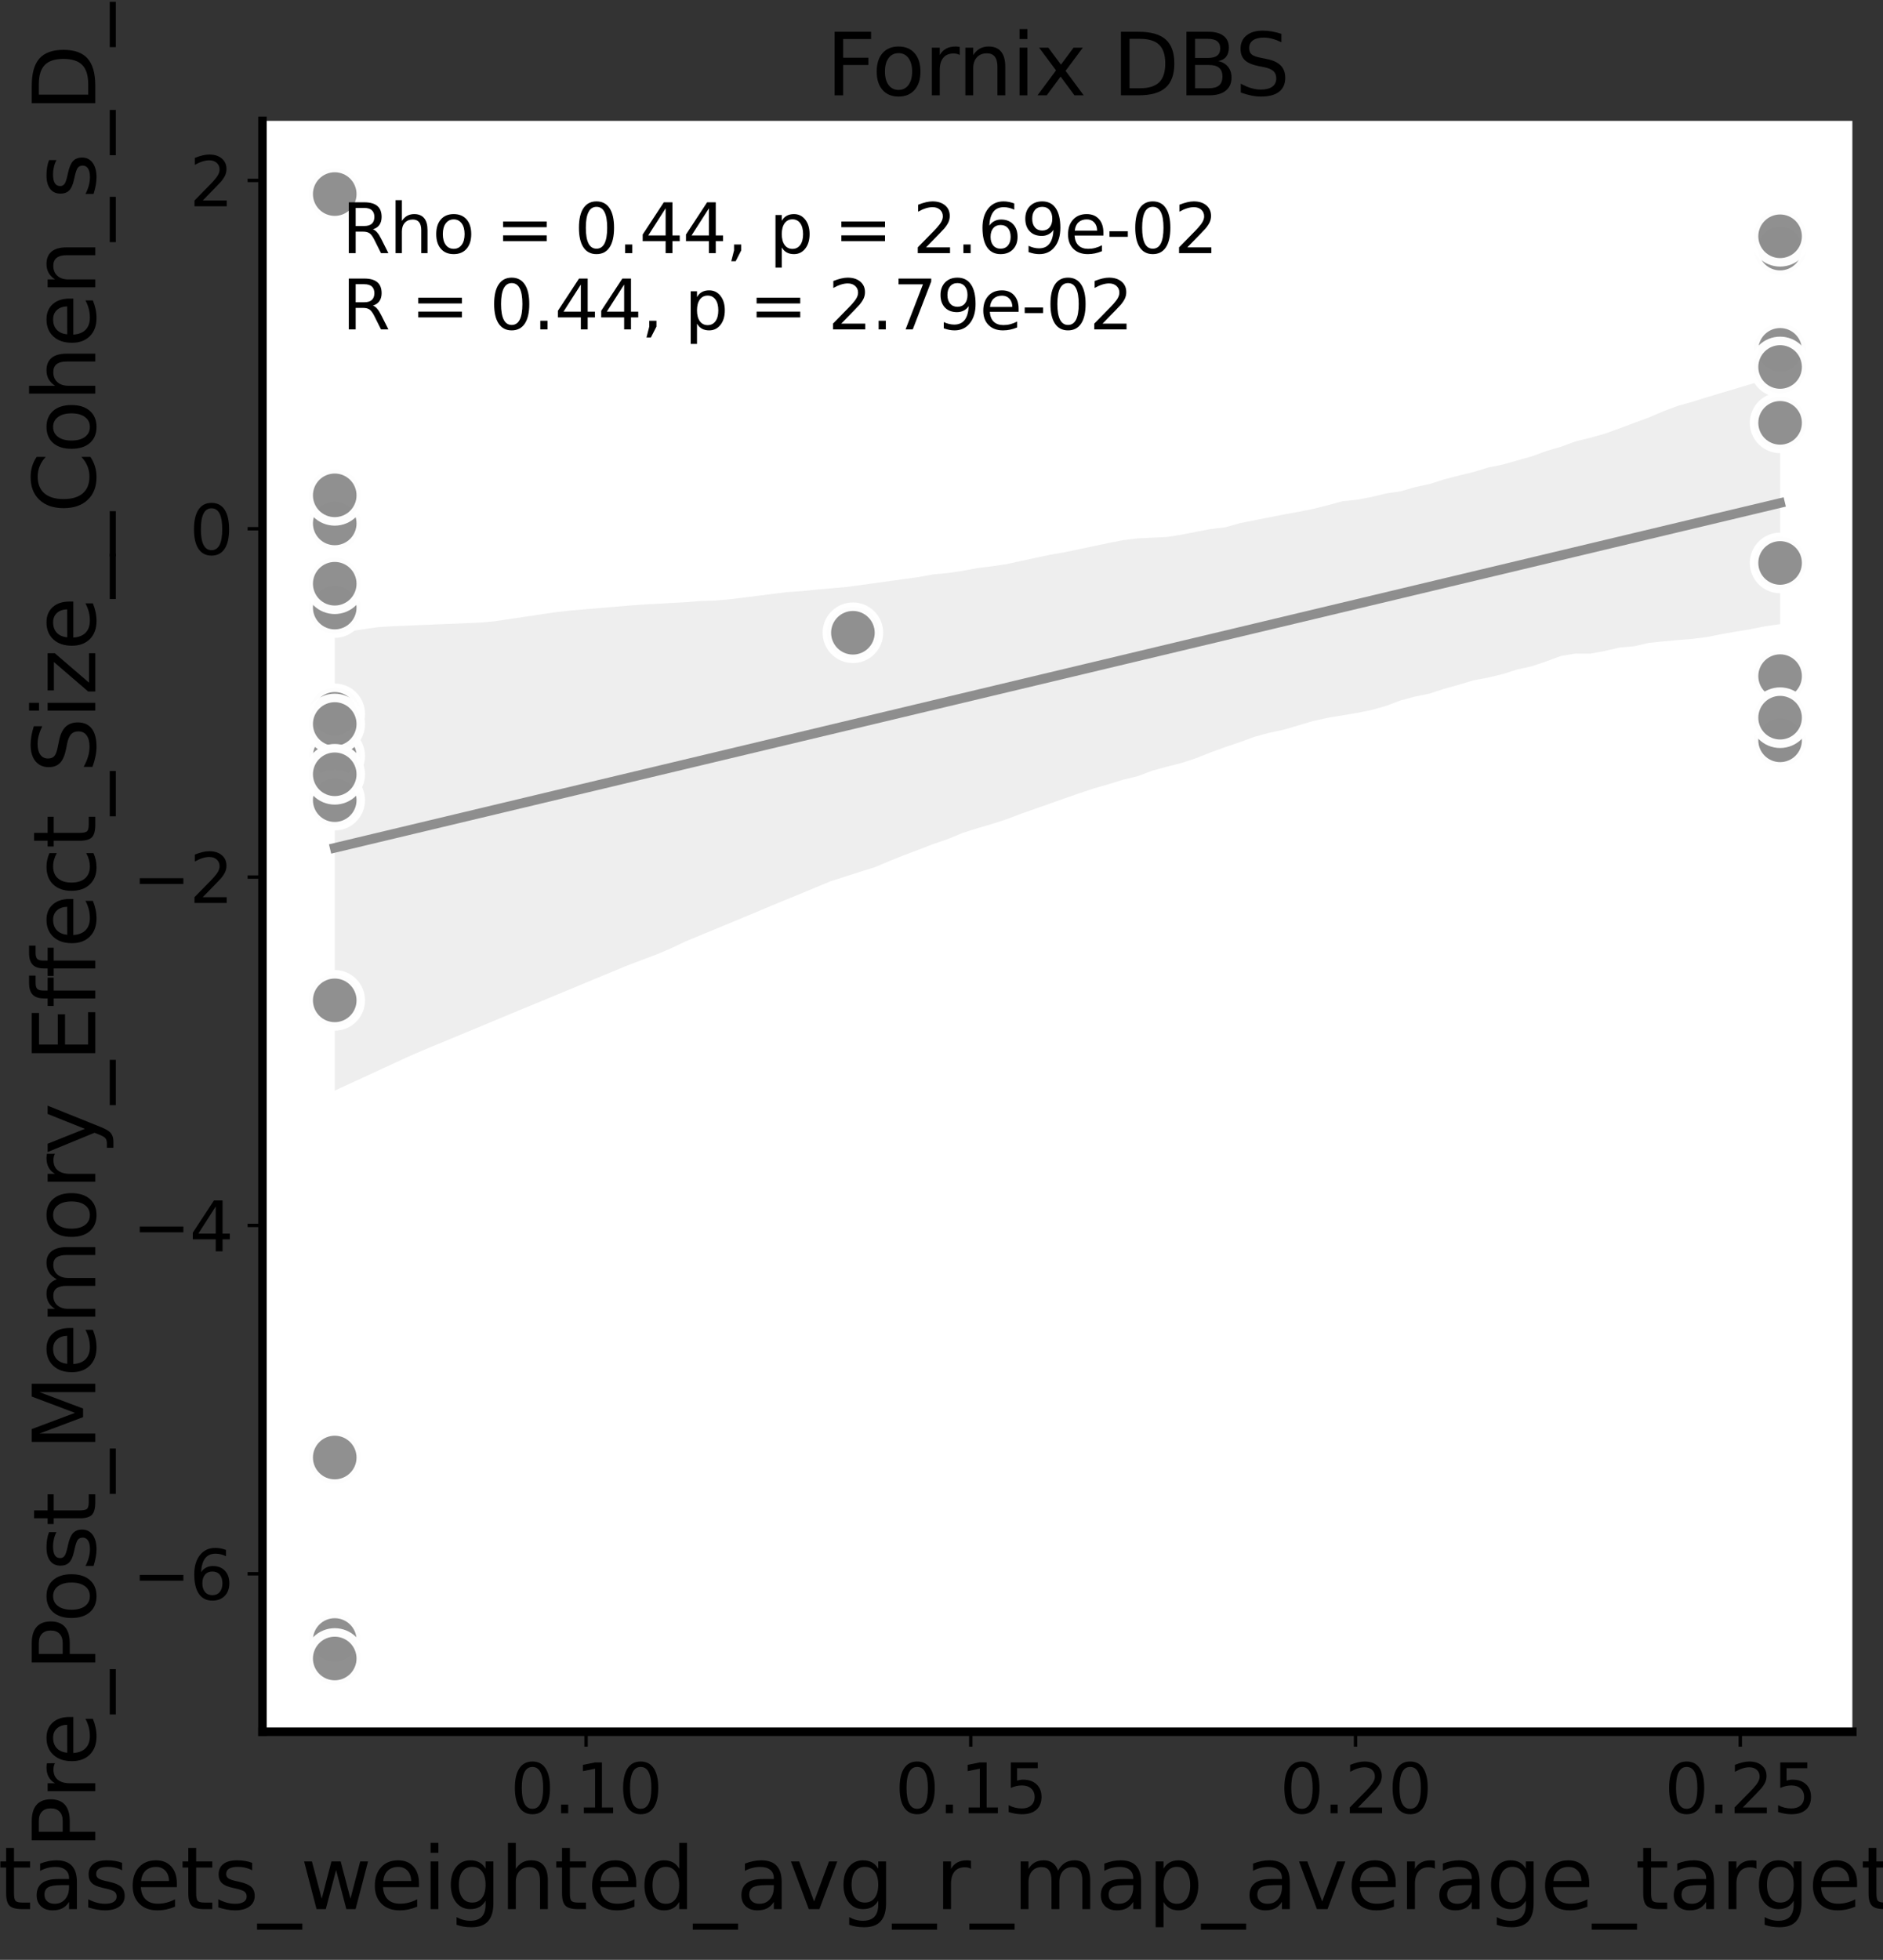 <?xml version="1.0" encoding="utf-8" standalone="no"?>
<!DOCTYPE svg PUBLIC "-//W3C//DTD SVG 1.1//EN"
  "http://www.w3.org/Graphics/SVG/1.1/DTD/svg11.dtd">
<svg xmlns:xlink="http://www.w3.org/1999/xlink" width="442.644pt" height="460.488pt" viewBox="0 0 442.644 460.488" xmlns="http://www.w3.org/2000/svg" version="1.1">
 <rect x="0" y="0" width="442.644" height="460.488" fill="#333333" stroke="none"/>
 <defs>
  <style type="text/css">*{stroke-linejoin: round; stroke-linecap: butt}</style>
 </defs>
 <g id="figure_1">
  <g id="patch_1">
   <path d="M 0 460.488 
L 442.644 460.488 
L 442.644 0 
L 0 0 
L 0 460.488 
z
" style="fill: none"/>
  </g>
  <g id="axes_1">
   <g id="patch_2">
    <path d="M 61.7 406.891 
L 435.444 406.891 
L 435.444 28.397 
L 61.7 28.397 
z
" style="fill: #ffffff"/>
   </g>
   <g id="PolyCollection_1">
    <path d="M 78.688 148.814 
L 78.688 256.251 
L 82.12 254.674 
L 85.552 253.093 
L 88.984 251.508 
L 92.416 249.924 
L 95.848 248.34 
L 99.28 246.843 
L 102.712 245.419 
L 106.144 243.996 
L 109.576 242.572 
L 113.008 241.148 
L 116.44 239.718 
L 119.872 238.286 
L 123.304 236.865 
L 126.736 235.449 
L 130.168 234.029 
L 133.6 232.605 
L 137.032 231.181 
L 140.464 229.745 
L 143.896 228.334 
L 147.328 226.912 
L 150.76 225.607 
L 154.192 224.318 
L 157.624 222.875 
L 161.056 221.237 
L 164.488 219.818 
L 167.92 218.399 
L 171.352 216.98 
L 174.784 215.551 
L 178.216 214.123 
L 181.648 212.669 
L 185.08 211.275 
L 188.512 209.856 
L 191.944 208.431 
L 195.376 207.019 
L 198.808 205.925 
L 202.24 204.819 
L 205.672 203.747 
L 209.104 202.301 
L 212.536 200.927 
L 215.968 199.635 
L 219.4 198.312 
L 222.832 197.149 
L 226.264 195.715 
L 229.696 194.623 
L 233.128 193.616 
L 236.56 192.514 
L 239.992 191.21 
L 243.424 190.002 
L 246.856 188.795 
L 250.288 187.587 
L 253.72 186.383 
L 257.152 185.248 
L 260.584 184.257 
L 264.016 183.201 
L 267.448 182.376 
L 270.88 181.077 
L 274.312 180.139 
L 277.744 179.275 
L 281.176 178.149 
L 284.608 176.773 
L 288.04 175.53 
L 291.472 174.375 
L 294.904 173.117 
L 298.336 172.186 
L 301.768 171.453 
L 305.2 170.445 
L 308.632 169.425 
L 312.064 168.67 
L 315.496 168.098 
L 318.928 167.524 
L 322.36 166.833 
L 325.792 165.863 
L 329.224 164.587 
L 332.656 163.662 
L 336.088 162.956 
L 339.52 161.828 
L 342.952 160.885 
L 346.384 159.849 
L 349.816 159.212 
L 353.248 158.38 
L 356.68 157.302 
L 360.112 156.537 
L 363.544 155.383 
L 366.976 154.104 
L 370.408 153.561 
L 373.84 153.58 
L 377.272 152.948 
L 380.704 152.147 
L 384.135 151.851 
L 387.567 151.056 
L 390.999 150.705 
L 394.431 150.392 
L 397.863 150.112 
L 401.295 149.673 
L 404.727 148.983 
L 408.159 148.393 
L 411.591 147.825 
L 415.023 147.143 
L 418.455 146.656 
L 418.455 88.203 
L 418.455 88.203 
L 415.023 89.225 
L 411.591 90.248 
L 408.159 91.27 
L 404.727 92.294 
L 401.295 93.32 
L 397.863 94.396 
L 394.431 95.36 
L 390.999 96.641 
L 387.567 98.107 
L 384.135 99.376 
L 380.704 100.662 
L 377.272 101.895 
L 373.84 102.867 
L 370.408 103.698 
L 366.976 104.957 
L 363.544 105.971 
L 360.112 107.216 
L 356.68 108.181 
L 353.248 109.161 
L 349.816 109.855 
L 346.384 110.91 
L 342.952 111.729 
L 339.52 112.63 
L 336.088 113.713 
L 332.656 114.452 
L 329.224 115.446 
L 325.792 115.952 
L 322.36 116.785 
L 318.928 117.421 
L 315.496 117.783 
L 312.064 118.725 
L 308.632 119.59 
L 305.2 120.269 
L 301.768 120.886 
L 298.336 121.565 
L 294.904 122.236 
L 291.472 122.921 
L 288.04 123.897 
L 284.608 124.303 
L 281.176 124.955 
L 277.744 125.635 
L 274.312 126.174 
L 270.88 126.332 
L 267.448 126.495 
L 264.016 126.918 
L 260.584 127.592 
L 257.152 128.31 
L 253.72 129.032 
L 250.288 129.753 
L 246.856 130.346 
L 243.424 131.074 
L 239.992 131.815 
L 236.56 132.565 
L 233.128 133.061 
L 229.696 133.493 
L 226.264 134.139 
L 222.832 134.64 
L 219.4 134.957 
L 215.968 135.587 
L 212.536 136.061 
L 209.104 136.535 
L 205.672 137.009 
L 202.24 137.482 
L 198.808 137.938 
L 195.376 138.236 
L 191.944 138.535 
L 188.512 138.889 
L 185.08 139.121 
L 181.648 139.547 
L 178.216 139.979 
L 174.784 140.405 
L 171.352 140.834 
L 167.92 141.115 
L 164.488 141.23 
L 161.056 141.499 
L 157.624 141.69 
L 154.192 141.882 
L 150.76 142.074 
L 147.328 142.333 
L 143.896 142.623 
L 140.464 142.912 
L 137.032 143.203 
L 133.6 143.5 
L 130.168 143.901 
L 126.736 144.414 
L 123.304 144.927 
L 119.872 145.44 
L 116.44 145.953 
L 113.008 146.283 
L 109.576 146.425 
L 106.144 146.568 
L 102.712 146.71 
L 99.28 146.852 
L 95.848 146.995 
L 92.416 147.137 
L 88.984 147.344 
L 85.552 147.833 
L 82.12 148.322 
L 78.688 148.814 
z
" clip-path="url(#p0c635d9d24)" style="fill: #8e8e8e; fill-opacity: 0.15"/>
   </g>
   <g id="matplotlib.axis_1">
    <g id="xtick_1">
     <g id="line2d_1">
      <defs>
       <path id="m6d8e6a96a4" d="M 0 0 
L 0 3.5 
" style="stroke: #000000; stroke-width: 0.8"/>
      </defs>
      <g>
       <use xlink:href="#m6d8e6a96a4" x="137.766" y="406.891" style="stroke: #000000; stroke-width: 0.8"/>
      </g>
     </g>
     <g id="text_1">
      <!-- 0.10 -->
      <g transform="translate(119.954 426.048) scale(0.16 -0.16)">
       <defs>
        <path id="DejaVuSans-30" d="M 2034 4250 
Q 1547 4250 1301 3770 
Q 1056 3291 1056 2328 
Q 1056 1369 1301 889 
Q 1547 409 2034 409 
Q 2525 409 2770 889 
Q 3016 1369 3016 2328 
Q 3016 3291 2770 3770 
Q 2525 4250 2034 4250 
z
M 2034 4750 
Q 2819 4750 3233 4129 
Q 3647 3509 3647 2328 
Q 3647 1150 3233 529 
Q 2819 -91 2034 -91 
Q 1250 -91 836 529 
Q 422 1150 422 2328 
Q 422 3509 836 4129 
Q 1250 4750 2034 4750 
z
" transform="scale(0.016)"/>
        <path id="DejaVuSans-2e" d="M 684 794 
L 1344 794 
L 1344 0 
L 684 0 
L 684 794 
z
" transform="scale(0.016)"/>
        <path id="DejaVuSans-31" d="M 794 531 
L 1825 531 
L 1825 4091 
L 703 3866 
L 703 4441 
L 1819 4666 
L 2450 4666 
L 2450 531 
L 3481 531 
L 3481 0 
L 794 0 
L 794 531 
z
" transform="scale(0.016)"/>
       </defs>
       <use xlink:href="#DejaVuSans-30"/>
       <use xlink:href="#DejaVuSans-2e" x="63.623"/>
       <use xlink:href="#DejaVuSans-31" x="95.41"/>
       <use xlink:href="#DejaVuSans-30" x="159.033"/>
      </g>
     </g>
    </g>
    <g id="xtick_2">
     <g id="line2d_2">
      <g>
       <use xlink:href="#m6d8e6a96a4" x="228.209" y="406.891" style="stroke: #000000; stroke-width: 0.8"/>
      </g>
     </g>
     <g id="text_2">
      <!-- 0.15 -->
      <g transform="translate(210.397 426.048) scale(0.16 -0.16)">
       <defs>
        <path id="DejaVuSans-35" d="M 691 4666 
L 3169 4666 
L 3169 4134 
L 1269 4134 
L 1269 2991 
Q 1406 3038 1543 3061 
Q 1681 3084 1819 3084 
Q 2600 3084 3056 2656 
Q 3513 2228 3513 1497 
Q 3513 744 3044 326 
Q 2575 -91 1722 -91 
Q 1428 -91 1123 -41 
Q 819 9 494 109 
L 494 744 
Q 775 591 1075 516 
Q 1375 441 1709 441 
Q 2250 441 2565 725 
Q 2881 1009 2881 1497 
Q 2881 1984 2565 2268 
Q 2250 2553 1709 2553 
Q 1456 2553 1204 2497 
Q 953 2441 691 2322 
L 691 4666 
z
" transform="scale(0.016)"/>
       </defs>
       <use xlink:href="#DejaVuSans-30"/>
       <use xlink:href="#DejaVuSans-2e" x="63.623"/>
       <use xlink:href="#DejaVuSans-31" x="95.41"/>
       <use xlink:href="#DejaVuSans-35" x="159.033"/>
      </g>
     </g>
    </g>
    <g id="xtick_3">
     <g id="line2d_3">
      <g>
       <use xlink:href="#m6d8e6a96a4" x="318.652" y="406.891" style="stroke: #000000; stroke-width: 0.8"/>
      </g>
     </g>
     <g id="text_3">
      <!-- 0.20 -->
      <g transform="translate(300.839 426.048) scale(0.16 -0.16)">
       <defs>
        <path id="DejaVuSans-32" d="M 1228 531 
L 3431 531 
L 3431 0 
L 469 0 
L 469 531 
Q 828 903 1448 1529 
Q 2069 2156 2228 2338 
Q 2531 2678 2651 2914 
Q 2772 3150 2772 3378 
Q 2772 3750 2511 3984 
Q 2250 4219 1831 4219 
Q 1534 4219 1204 4116 
Q 875 4013 500 3803 
L 500 4441 
Q 881 4594 1212 4672 
Q 1544 4750 1819 4750 
Q 2544 4750 2975 4387 
Q 3406 4025 3406 3419 
Q 3406 3131 3298 2873 
Q 3191 2616 2906 2266 
Q 2828 2175 2409 1742 
Q 1991 1309 1228 531 
z
" transform="scale(0.016)"/>
       </defs>
       <use xlink:href="#DejaVuSans-30"/>
       <use xlink:href="#DejaVuSans-2e" x="63.623"/>
       <use xlink:href="#DejaVuSans-32" x="95.41"/>
       <use xlink:href="#DejaVuSans-30" x="159.033"/>
      </g>
     </g>
    </g>
    <g id="xtick_4">
     <g id="line2d_4">
      <g>
       <use xlink:href="#m6d8e6a96a4" x="409.095" y="406.891" style="stroke: #000000; stroke-width: 0.8"/>
      </g>
     </g>
     <g id="text_4">
      <!-- 0.25 -->
      <g transform="translate(391.282 426.048) scale(0.16 -0.16)">
       <use xlink:href="#DejaVuSans-30"/>
       <use xlink:href="#DejaVuSans-2e" x="63.623"/>
       <use xlink:href="#DejaVuSans-32" x="95.41"/>
       <use xlink:href="#DejaVuSans-35" x="159.033"/>
      </g>
     </g>
    </g>
    <g id="text_5">
     <!-- all_datasets_weighted_avg_r_map_average_target_in_subject -->
     <g transform="translate(-58.778 448.572) scale(0.2 -0.2)">
      <defs>
       <path id="DejaVuSans-61" d="M 2194 1759 
Q 1497 1759 1228 1600 
Q 959 1441 959 1056 
Q 959 750 1161 570 
Q 1363 391 1709 391 
Q 2188 391 2477 730 
Q 2766 1069 2766 1631 
L 2766 1759 
L 2194 1759 
z
M 3341 1997 
L 3341 0 
L 2766 0 
L 2766 531 
Q 2569 213 2275 61 
Q 1981 -91 1556 -91 
Q 1019 -91 701 211 
Q 384 513 384 1019 
Q 384 1609 779 1909 
Q 1175 2209 1959 2209 
L 2766 2209 
L 2766 2266 
Q 2766 2663 2505 2880 
Q 2244 3097 1772 3097 
Q 1472 3097 1187 3025 
Q 903 2953 641 2809 
L 641 3341 
Q 956 3463 1253 3523 
Q 1550 3584 1831 3584 
Q 2591 3584 2966 3190 
Q 3341 2797 3341 1997 
z
" transform="scale(0.016)"/>
       <path id="DejaVuSans-6c" d="M 603 4863 
L 1178 4863 
L 1178 0 
L 603 0 
L 603 4863 
z
" transform="scale(0.016)"/>
       <path id="DejaVuSans-5f" d="M 3263 -1063 
L 3263 -1509 
L -63 -1509 
L -63 -1063 
L 3263 -1063 
z
" transform="scale(0.016)"/>
       <path id="DejaVuSans-64" d="M 2906 2969 
L 2906 4863 
L 3481 4863 
L 3481 0 
L 2906 0 
L 2906 525 
Q 2725 213 2448 61 
Q 2172 -91 1784 -91 
Q 1150 -91 751 415 
Q 353 922 353 1747 
Q 353 2572 751 3078 
Q 1150 3584 1784 3584 
Q 2172 3584 2448 3432 
Q 2725 3281 2906 2969 
z
M 947 1747 
Q 947 1113 1208 752 
Q 1469 391 1925 391 
Q 2381 391 2643 752 
Q 2906 1113 2906 1747 
Q 2906 2381 2643 2742 
Q 2381 3103 1925 3103 
Q 1469 3103 1208 2742 
Q 947 2381 947 1747 
z
" transform="scale(0.016)"/>
       <path id="DejaVuSans-74" d="M 1172 4494 
L 1172 3500 
L 2356 3500 
L 2356 3053 
L 1172 3053 
L 1172 1153 
Q 1172 725 1289 603 
Q 1406 481 1766 481 
L 2356 481 
L 2356 0 
L 1766 0 
Q 1100 0 847 248 
Q 594 497 594 1153 
L 594 3053 
L 172 3053 
L 172 3500 
L 594 3500 
L 594 4494 
L 1172 4494 
z
" transform="scale(0.016)"/>
       <path id="DejaVuSans-73" d="M 2834 3397 
L 2834 2853 
Q 2591 2978 2328 3040 
Q 2066 3103 1784 3103 
Q 1356 3103 1142 2972 
Q 928 2841 928 2578 
Q 928 2378 1081 2264 
Q 1234 2150 1697 2047 
L 1894 2003 
Q 2506 1872 2764 1633 
Q 3022 1394 3022 966 
Q 3022 478 2636 193 
Q 2250 -91 1575 -91 
Q 1294 -91 989 -36 
Q 684 19 347 128 
L 347 722 
Q 666 556 975 473 
Q 1284 391 1588 391 
Q 1994 391 2212 530 
Q 2431 669 2431 922 
Q 2431 1156 2273 1281 
Q 2116 1406 1581 1522 
L 1381 1569 
Q 847 1681 609 1914 
Q 372 2147 372 2553 
Q 372 3047 722 3315 
Q 1072 3584 1716 3584 
Q 2034 3584 2315 3537 
Q 2597 3491 2834 3397 
z
" transform="scale(0.016)"/>
       <path id="DejaVuSans-65" d="M 3597 1894 
L 3597 1613 
L 953 1613 
Q 991 1019 1311 708 
Q 1631 397 2203 397 
Q 2534 397 2845 478 
Q 3156 559 3463 722 
L 3463 178 
Q 3153 47 2828 -22 
Q 2503 -91 2169 -91 
Q 1331 -91 842 396 
Q 353 884 353 1716 
Q 353 2575 817 3079 
Q 1281 3584 2069 3584 
Q 2775 3584 3186 3129 
Q 3597 2675 3597 1894 
z
M 3022 2063 
Q 3016 2534 2758 2815 
Q 2500 3097 2075 3097 
Q 1594 3097 1305 2825 
Q 1016 2553 972 2059 
L 3022 2063 
z
" transform="scale(0.016)"/>
       <path id="DejaVuSans-77" d="M 269 3500 
L 844 3500 
L 1563 769 
L 2278 3500 
L 2956 3500 
L 3675 769 
L 4391 3500 
L 4966 3500 
L 4050 0 
L 3372 0 
L 2619 2869 
L 1863 0 
L 1184 0 
L 269 3500 
z
" transform="scale(0.016)"/>
       <path id="DejaVuSans-69" d="M 603 3500 
L 1178 3500 
L 1178 0 
L 603 0 
L 603 3500 
z
M 603 4863 
L 1178 4863 
L 1178 4134 
L 603 4134 
L 603 4863 
z
" transform="scale(0.016)"/>
       <path id="DejaVuSans-67" d="M 2906 1791 
Q 2906 2416 2648 2759 
Q 2391 3103 1925 3103 
Q 1463 3103 1205 2759 
Q 947 2416 947 1791 
Q 947 1169 1205 825 
Q 1463 481 1925 481 
Q 2391 481 2648 825 
Q 2906 1169 2906 1791 
z
M 3481 434 
Q 3481 -459 3084 -895 
Q 2688 -1331 1869 -1331 
Q 1566 -1331 1297 -1286 
Q 1028 -1241 775 -1147 
L 775 -588 
Q 1028 -725 1275 -790 
Q 1522 -856 1778 -856 
Q 2344 -856 2625 -561 
Q 2906 -266 2906 331 
L 2906 616 
Q 2728 306 2450 153 
Q 2172 0 1784 0 
Q 1141 0 747 490 
Q 353 981 353 1791 
Q 353 2603 747 3093 
Q 1141 3584 1784 3584 
Q 2172 3584 2450 3431 
Q 2728 3278 2906 2969 
L 2906 3500 
L 3481 3500 
L 3481 434 
z
" transform="scale(0.016)"/>
       <path id="DejaVuSans-68" d="M 3513 2113 
L 3513 0 
L 2938 0 
L 2938 2094 
Q 2938 2591 2744 2837 
Q 2550 3084 2163 3084 
Q 1697 3084 1428 2787 
Q 1159 2491 1159 1978 
L 1159 0 
L 581 0 
L 581 4863 
L 1159 4863 
L 1159 2956 
Q 1366 3272 1645 3428 
Q 1925 3584 2291 3584 
Q 2894 3584 3203 3211 
Q 3513 2838 3513 2113 
z
" transform="scale(0.016)"/>
       <path id="DejaVuSans-76" d="M 191 3500 
L 800 3500 
L 1894 563 
L 2988 3500 
L 3597 3500 
L 2284 0 
L 1503 0 
L 191 3500 
z
" transform="scale(0.016)"/>
       <path id="DejaVuSans-72" d="M 2631 2963 
Q 2534 3019 2420 3045 
Q 2306 3072 2169 3072 
Q 1681 3072 1420 2755 
Q 1159 2438 1159 1844 
L 1159 0 
L 581 0 
L 581 3500 
L 1159 3500 
L 1159 2956 
Q 1341 3275 1631 3429 
Q 1922 3584 2338 3584 
Q 2397 3584 2469 3576 
Q 2541 3569 2628 3553 
L 2631 2963 
z
" transform="scale(0.016)"/>
       <path id="DejaVuSans-6d" d="M 3328 2828 
Q 3544 3216 3844 3400 
Q 4144 3584 4550 3584 
Q 5097 3584 5394 3201 
Q 5691 2819 5691 2113 
L 5691 0 
L 5113 0 
L 5113 2094 
Q 5113 2597 4934 2840 
Q 4756 3084 4391 3084 
Q 3944 3084 3684 2787 
Q 3425 2491 3425 1978 
L 3425 0 
L 2847 0 
L 2847 2094 
Q 2847 2600 2669 2842 
Q 2491 3084 2119 3084 
Q 1678 3084 1418 2786 
Q 1159 2488 1159 1978 
L 1159 0 
L 581 0 
L 581 3500 
L 1159 3500 
L 1159 2956 
Q 1356 3278 1631 3431 
Q 1906 3584 2284 3584 
Q 2666 3584 2933 3390 
Q 3200 3197 3328 2828 
z
" transform="scale(0.016)"/>
       <path id="DejaVuSans-70" d="M 1159 525 
L 1159 -1331 
L 581 -1331 
L 581 3500 
L 1159 3500 
L 1159 2969 
Q 1341 3281 1617 3432 
Q 1894 3584 2278 3584 
Q 2916 3584 3314 3078 
Q 3713 2572 3713 1747 
Q 3713 922 3314 415 
Q 2916 -91 2278 -91 
Q 1894 -91 1617 61 
Q 1341 213 1159 525 
z
M 3116 1747 
Q 3116 2381 2855 2742 
Q 2594 3103 2138 3103 
Q 1681 3103 1420 2742 
Q 1159 2381 1159 1747 
Q 1159 1113 1420 752 
Q 1681 391 2138 391 
Q 2594 391 2855 752 
Q 3116 1113 3116 1747 
z
" transform="scale(0.016)"/>
       <path id="DejaVuSans-6e" d="M 3513 2113 
L 3513 0 
L 2938 0 
L 2938 2094 
Q 2938 2591 2744 2837 
Q 2550 3084 2163 3084 
Q 1697 3084 1428 2787 
Q 1159 2491 1159 1978 
L 1159 0 
L 581 0 
L 581 3500 
L 1159 3500 
L 1159 2956 
Q 1366 3272 1645 3428 
Q 1925 3584 2291 3584 
Q 2894 3584 3203 3211 
Q 3513 2838 3513 2113 
z
" transform="scale(0.016)"/>
       <path id="DejaVuSans-75" d="M 544 1381 
L 544 3500 
L 1119 3500 
L 1119 1403 
Q 1119 906 1312 657 
Q 1506 409 1894 409 
Q 2359 409 2629 706 
Q 2900 1003 2900 1516 
L 2900 3500 
L 3475 3500 
L 3475 0 
L 2900 0 
L 2900 538 
Q 2691 219 2414 64 
Q 2138 -91 1772 -91 
Q 1169 -91 856 284 
Q 544 659 544 1381 
z
M 1991 3584 
L 1991 3584 
z
" transform="scale(0.016)"/>
       <path id="DejaVuSans-62" d="M 3116 1747 
Q 3116 2381 2855 2742 
Q 2594 3103 2138 3103 
Q 1681 3103 1420 2742 
Q 1159 2381 1159 1747 
Q 1159 1113 1420 752 
Q 1681 391 2138 391 
Q 2594 391 2855 752 
Q 3116 1113 3116 1747 
z
M 1159 2969 
Q 1341 3281 1617 3432 
Q 1894 3584 2278 3584 
Q 2916 3584 3314 3078 
Q 3713 2572 3713 1747 
Q 3713 922 3314 415 
Q 2916 -91 2278 -91 
Q 1894 -91 1617 61 
Q 1341 213 1159 525 
L 1159 0 
L 581 0 
L 581 4863 
L 1159 4863 
L 1159 2969 
z
" transform="scale(0.016)"/>
       <path id="DejaVuSans-6a" d="M 603 3500 
L 1178 3500 
L 1178 -63 
Q 1178 -731 923 -1031 
Q 669 -1331 103 -1331 
L -116 -1331 
L -116 -844 
L 38 -844 
Q 366 -844 484 -692 
Q 603 -541 603 -63 
L 603 3500 
z
M 603 4863 
L 1178 4863 
L 1178 4134 
L 603 4134 
L 603 4863 
z
" transform="scale(0.016)"/>
       <path id="DejaVuSans-63" d="M 3122 3366 
L 3122 2828 
Q 2878 2963 2633 3030 
Q 2388 3097 2138 3097 
Q 1578 3097 1268 2742 
Q 959 2388 959 1747 
Q 959 1106 1268 751 
Q 1578 397 2138 397 
Q 2388 397 2633 464 
Q 2878 531 3122 666 
L 3122 134 
Q 2881 22 2623 -34 
Q 2366 -91 2075 -91 
Q 1284 -91 818 406 
Q 353 903 353 1747 
Q 353 2603 823 3093 
Q 1294 3584 2113 3584 
Q 2378 3584 2631 3529 
Q 2884 3475 3122 3366 
z
" transform="scale(0.016)"/>
      </defs>
      <use xlink:href="#DejaVuSans-61"/>
      <use xlink:href="#DejaVuSans-6c" x="61.279"/>
      <use xlink:href="#DejaVuSans-6c" x="89.062"/>
      <use xlink:href="#DejaVuSans-5f" x="116.846"/>
      <use xlink:href="#DejaVuSans-64" x="166.846"/>
      <use xlink:href="#DejaVuSans-61" x="230.322"/>
      <use xlink:href="#DejaVuSans-74" x="291.602"/>
      <use xlink:href="#DejaVuSans-61" x="330.811"/>
      <use xlink:href="#DejaVuSans-73" x="392.09"/>
      <use xlink:href="#DejaVuSans-65" x="444.189"/>
      <use xlink:href="#DejaVuSans-74" x="505.713"/>
      <use xlink:href="#DejaVuSans-73" x="544.922"/>
      <use xlink:href="#DejaVuSans-5f" x="597.021"/>
      <use xlink:href="#DejaVuSans-77" x="647.021"/>
      <use xlink:href="#DejaVuSans-65" x="728.809"/>
      <use xlink:href="#DejaVuSans-69" x="790.332"/>
      <use xlink:href="#DejaVuSans-67" x="818.115"/>
      <use xlink:href="#DejaVuSans-68" x="881.592"/>
      <use xlink:href="#DejaVuSans-74" x="944.971"/>
      <use xlink:href="#DejaVuSans-65" x="984.18"/>
      <use xlink:href="#DejaVuSans-64" x="1045.703"/>
      <use xlink:href="#DejaVuSans-5f" x="1109.18"/>
      <use xlink:href="#DejaVuSans-61" x="1159.18"/>
      <use xlink:href="#DejaVuSans-76" x="1220.459"/>
      <use xlink:href="#DejaVuSans-67" x="1279.639"/>
      <use xlink:href="#DejaVuSans-5f" x="1343.115"/>
      <use xlink:href="#DejaVuSans-72" x="1393.115"/>
      <use xlink:href="#DejaVuSans-5f" x="1434.229"/>
      <use xlink:href="#DejaVuSans-6d" x="1484.229"/>
      <use xlink:href="#DejaVuSans-61" x="1581.641"/>
      <use xlink:href="#DejaVuSans-70" x="1642.92"/>
      <use xlink:href="#DejaVuSans-5f" x="1706.396"/>
      <use xlink:href="#DejaVuSans-61" x="1756.396"/>
      <use xlink:href="#DejaVuSans-76" x="1817.676"/>
      <use xlink:href="#DejaVuSans-65" x="1876.855"/>
      <use xlink:href="#DejaVuSans-72" x="1938.379"/>
      <use xlink:href="#DejaVuSans-61" x="1979.492"/>
      <use xlink:href="#DejaVuSans-67" x="2040.771"/>
      <use xlink:href="#DejaVuSans-65" x="2104.248"/>
      <use xlink:href="#DejaVuSans-5f" x="2165.771"/>
      <use xlink:href="#DejaVuSans-74" x="2215.771"/>
      <use xlink:href="#DejaVuSans-61" x="2254.98"/>
      <use xlink:href="#DejaVuSans-72" x="2316.26"/>
      <use xlink:href="#DejaVuSans-67" x="2355.623"/>
      <use xlink:href="#DejaVuSans-65" x="2419.1"/>
      <use xlink:href="#DejaVuSans-74" x="2480.623"/>
      <use xlink:href="#DejaVuSans-5f" x="2519.832"/>
      <use xlink:href="#DejaVuSans-69" x="2569.832"/>
      <use xlink:href="#DejaVuSans-6e" x="2597.615"/>
      <use xlink:href="#DejaVuSans-5f" x="2660.994"/>
      <use xlink:href="#DejaVuSans-73" x="2710.994"/>
      <use xlink:href="#DejaVuSans-75" x="2763.094"/>
      <use xlink:href="#DejaVuSans-62" x="2826.473"/>
      <use xlink:href="#DejaVuSans-6a" x="2889.949"/>
      <use xlink:href="#DejaVuSans-65" x="2917.732"/>
      <use xlink:href="#DejaVuSans-63" x="2979.256"/>
      <use xlink:href="#DejaVuSans-74" x="3034.236"/>
     </g>
    </g>
   </g>
   <g id="matplotlib.axis_2">
    <g id="ytick_1">
     <g id="line2d_5">
      <defs>
       <path id="m39d199b97b" d="M 0 0 
L -3.5 0 
" style="stroke: #000000; stroke-width: 0.8"/>
      </defs>
      <g>
       <use xlink:href="#m39d199b97b" x="61.7" y="369.778" style="stroke: #000000; stroke-width: 0.8"/>
      </g>
     </g>
     <g id="text_6">
      <!-- −6 -->
      <g transform="translate(31.113 375.857) scale(0.16 -0.16)">
       <defs>
        <path id="DejaVuSans-2212" d="M 678 2272 
L 4684 2272 
L 4684 1741 
L 678 1741 
L 678 2272 
z
" transform="scale(0.016)"/>
        <path id="DejaVuSans-36" d="M 2113 2584 
Q 1688 2584 1439 2293 
Q 1191 2003 1191 1497 
Q 1191 994 1439 701 
Q 1688 409 2113 409 
Q 2538 409 2786 701 
Q 3034 994 3034 1497 
Q 3034 2003 2786 2293 
Q 2538 2584 2113 2584 
z
M 3366 4563 
L 3366 3988 
Q 3128 4100 2886 4159 
Q 2644 4219 2406 4219 
Q 1781 4219 1451 3797 
Q 1122 3375 1075 2522 
Q 1259 2794 1537 2939 
Q 1816 3084 2150 3084 
Q 2853 3084 3261 2657 
Q 3669 2231 3669 1497 
Q 3669 778 3244 343 
Q 2819 -91 2113 -91 
Q 1303 -91 875 529 
Q 447 1150 447 2328 
Q 447 3434 972 4092 
Q 1497 4750 2381 4750 
Q 2619 4750 2861 4703 
Q 3103 4656 3366 4563 
z
" transform="scale(0.016)"/>
       </defs>
       <use xlink:href="#DejaVuSans-2212"/>
       <use xlink:href="#DejaVuSans-36" x="83.789"/>
      </g>
     </g>
    </g>
    <g id="ytick_2">
     <g id="line2d_6">
      <g>
       <use xlink:href="#m39d199b97b" x="61.7" y="287.931" style="stroke: #000000; stroke-width: 0.8"/>
      </g>
     </g>
     <g id="text_7">
      <!-- −4 -->
      <g transform="translate(31.113 294.01) scale(0.16 -0.16)">
       <defs>
        <path id="DejaVuSans-34" d="M 2419 4116 
L 825 1625 
L 2419 1625 
L 2419 4116 
z
M 2253 4666 
L 3047 4666 
L 3047 1625 
L 3713 1625 
L 3713 1100 
L 3047 1100 
L 3047 0 
L 2419 0 
L 2419 1100 
L 313 1100 
L 313 1709 
L 2253 4666 
z
" transform="scale(0.016)"/>
       </defs>
       <use xlink:href="#DejaVuSans-2212"/>
       <use xlink:href="#DejaVuSans-34" x="83.789"/>
      </g>
     </g>
    </g>
    <g id="ytick_3">
     <g id="line2d_7">
      <g>
       <use xlink:href="#m39d199b97b" x="61.7" y="206.084" style="stroke: #000000; stroke-width: 0.8"/>
      </g>
     </g>
     <g id="text_8">
      <!-- −2 -->
      <g transform="translate(31.113 212.163) scale(0.16 -0.16)">
       <use xlink:href="#DejaVuSans-2212"/>
       <use xlink:href="#DejaVuSans-32" x="83.789"/>
      </g>
     </g>
    </g>
    <g id="ytick_4">
     <g id="line2d_8">
      <g>
       <use xlink:href="#m39d199b97b" x="61.7" y="124.237" style="stroke: #000000; stroke-width: 0.8"/>
      </g>
     </g>
     <g id="text_9">
      <!-- 0 -->
      <g transform="translate(44.52 130.316) scale(0.16 -0.16)">
       <use xlink:href="#DejaVuSans-30"/>
      </g>
     </g>
    </g>
    <g id="ytick_5">
     <g id="line2d_9">
      <g>
       <use xlink:href="#m39d199b97b" x="61.7" y="42.39" style="stroke: #000000; stroke-width: 0.8"/>
      </g>
     </g>
     <g id="text_10">
      <!-- 2 -->
      <g transform="translate(44.52 48.469) scale(0.16 -0.16)">
       <use xlink:href="#DejaVuSans-32"/>
      </g>
     </g>
    </g>
    <g id="text_11">
     <!-- Pre_Post_Memory_Effect_Size__Cohen_s_D_ -->
     <g transform="translate(22.397 434.422) rotate(-90) scale(0.2 -0.2)">
      <defs>
       <path id="DejaVuSans-50" d="M 1259 4147 
L 1259 2394 
L 2053 2394 
Q 2494 2394 2734 2622 
Q 2975 2850 2975 3272 
Q 2975 3691 2734 3919 
Q 2494 4147 2053 4147 
L 1259 4147 
z
M 628 4666 
L 2053 4666 
Q 2838 4666 3239 4311 
Q 3641 3956 3641 3272 
Q 3641 2581 3239 2228 
Q 2838 1875 2053 1875 
L 1259 1875 
L 1259 0 
L 628 0 
L 628 4666 
z
" transform="scale(0.016)"/>
       <path id="DejaVuSans-6f" d="M 1959 3097 
Q 1497 3097 1228 2736 
Q 959 2375 959 1747 
Q 959 1119 1226 758 
Q 1494 397 1959 397 
Q 2419 397 2687 759 
Q 2956 1122 2956 1747 
Q 2956 2369 2687 2733 
Q 2419 3097 1959 3097 
z
M 1959 3584 
Q 2709 3584 3137 3096 
Q 3566 2609 3566 1747 
Q 3566 888 3137 398 
Q 2709 -91 1959 -91 
Q 1206 -91 779 398 
Q 353 888 353 1747 
Q 353 2609 779 3096 
Q 1206 3584 1959 3584 
z
" transform="scale(0.016)"/>
       <path id="DejaVuSans-4d" d="M 628 4666 
L 1569 4666 
L 2759 1491 
L 3956 4666 
L 4897 4666 
L 4897 0 
L 4281 0 
L 4281 4097 
L 3078 897 
L 2444 897 
L 1241 4097 
L 1241 0 
L 628 0 
L 628 4666 
z
" transform="scale(0.016)"/>
       <path id="DejaVuSans-79" d="M 2059 -325 
Q 1816 -950 1584 -1140 
Q 1353 -1331 966 -1331 
L 506 -1331 
L 506 -850 
L 844 -850 
Q 1081 -850 1212 -737 
Q 1344 -625 1503 -206 
L 1606 56 
L 191 3500 
L 800 3500 
L 1894 763 
L 2988 3500 
L 3597 3500 
L 2059 -325 
z
" transform="scale(0.016)"/>
       <path id="DejaVuSans-45" d="M 628 4666 
L 3578 4666 
L 3578 4134 
L 1259 4134 
L 1259 2753 
L 3481 2753 
L 3481 2222 
L 1259 2222 
L 1259 531 
L 3634 531 
L 3634 0 
L 628 0 
L 628 4666 
z
" transform="scale(0.016)"/>
       <path id="DejaVuSans-66" d="M 2375 4863 
L 2375 4384 
L 1825 4384 
Q 1516 4384 1395 4259 
Q 1275 4134 1275 3809 
L 1275 3500 
L 2222 3500 
L 2222 3053 
L 1275 3053 
L 1275 0 
L 697 0 
L 697 3053 
L 147 3053 
L 147 3500 
L 697 3500 
L 697 3744 
Q 697 4328 969 4595 
Q 1241 4863 1831 4863 
L 2375 4863 
z
" transform="scale(0.016)"/>
       <path id="DejaVuSans-53" d="M 3425 4513 
L 3425 3897 
Q 3066 4069 2747 4153 
Q 2428 4238 2131 4238 
Q 1616 4238 1336 4038 
Q 1056 3838 1056 3469 
Q 1056 3159 1242 3001 
Q 1428 2844 1947 2747 
L 2328 2669 
Q 3034 2534 3370 2195 
Q 3706 1856 3706 1288 
Q 3706 609 3251 259 
Q 2797 -91 1919 -91 
Q 1588 -91 1214 -16 
Q 841 59 441 206 
L 441 856 
Q 825 641 1194 531 
Q 1563 422 1919 422 
Q 2459 422 2753 634 
Q 3047 847 3047 1241 
Q 3047 1584 2836 1778 
Q 2625 1972 2144 2069 
L 1759 2144 
Q 1053 2284 737 2584 
Q 422 2884 422 3419 
Q 422 4038 858 4394 
Q 1294 4750 2059 4750 
Q 2388 4750 2728 4690 
Q 3069 4631 3425 4513 
z
" transform="scale(0.016)"/>
       <path id="DejaVuSans-7a" d="M 353 3500 
L 3084 3500 
L 3084 2975 
L 922 459 
L 3084 459 
L 3084 0 
L 275 0 
L 275 525 
L 2438 3041 
L 353 3041 
L 353 3500 
z
" transform="scale(0.016)"/>
       <path id="DejaVuSans-43" d="M 4122 4306 
L 4122 3641 
Q 3803 3938 3442 4084 
Q 3081 4231 2675 4231 
Q 1875 4231 1450 3742 
Q 1025 3253 1025 2328 
Q 1025 1406 1450 917 
Q 1875 428 2675 428 
Q 3081 428 3442 575 
Q 3803 722 4122 1019 
L 4122 359 
Q 3791 134 3420 21 
Q 3050 -91 2638 -91 
Q 1578 -91 968 557 
Q 359 1206 359 2328 
Q 359 3453 968 4101 
Q 1578 4750 2638 4750 
Q 3056 4750 3426 4639 
Q 3797 4528 4122 4306 
z
" transform="scale(0.016)"/>
       <path id="DejaVuSans-44" d="M 1259 4147 
L 1259 519 
L 2022 519 
Q 2988 519 3436 956 
Q 3884 1394 3884 2338 
Q 3884 3275 3436 3711 
Q 2988 4147 2022 4147 
L 1259 4147 
z
M 628 4666 
L 1925 4666 
Q 3281 4666 3915 4102 
Q 4550 3538 4550 2338 
Q 4550 1131 3912 565 
Q 3275 0 1925 0 
L 628 0 
L 628 4666 
z
" transform="scale(0.016)"/>
      </defs>
      <use xlink:href="#DejaVuSans-50"/>
      <use xlink:href="#DejaVuSans-72" x="58.553"/>
      <use xlink:href="#DejaVuSans-65" x="97.416"/>
      <use xlink:href="#DejaVuSans-5f" x="158.939"/>
      <use xlink:href="#DejaVuSans-50" x="208.939"/>
      <use xlink:href="#DejaVuSans-6f" x="265.617"/>
      <use xlink:href="#DejaVuSans-73" x="326.799"/>
      <use xlink:href="#DejaVuSans-74" x="378.898"/>
      <use xlink:href="#DejaVuSans-5f" x="418.107"/>
      <use xlink:href="#DejaVuSans-4d" x="468.107"/>
      <use xlink:href="#DejaVuSans-65" x="554.387"/>
      <use xlink:href="#DejaVuSans-6d" x="615.91"/>
      <use xlink:href="#DejaVuSans-6f" x="713.322"/>
      <use xlink:href="#DejaVuSans-72" x="774.504"/>
      <use xlink:href="#DejaVuSans-79" x="815.617"/>
      <use xlink:href="#DejaVuSans-5f" x="874.797"/>
      <use xlink:href="#DejaVuSans-45" x="924.797"/>
      <use xlink:href="#DejaVuSans-66" x="987.98"/>
      <use xlink:href="#DejaVuSans-66" x="1023.186"/>
      <use xlink:href="#DejaVuSans-65" x="1058.391"/>
      <use xlink:href="#DejaVuSans-63" x="1119.914"/>
      <use xlink:href="#DejaVuSans-74" x="1174.895"/>
      <use xlink:href="#DejaVuSans-5f" x="1214.104"/>
      <use xlink:href="#DejaVuSans-53" x="1264.104"/>
      <use xlink:href="#DejaVuSans-69" x="1327.58"/>
      <use xlink:href="#DejaVuSans-7a" x="1355.363"/>
      <use xlink:href="#DejaVuSans-65" x="1407.854"/>
      <use xlink:href="#DejaVuSans-5f" x="1469.377"/>
      <use xlink:href="#DejaVuSans-5f" x="1519.377"/>
      <use xlink:href="#DejaVuSans-43" x="1569.377"/>
      <use xlink:href="#DejaVuSans-6f" x="1639.201"/>
      <use xlink:href="#DejaVuSans-68" x="1700.383"/>
      <use xlink:href="#DejaVuSans-65" x="1763.762"/>
      <use xlink:href="#DejaVuSans-6e" x="1825.285"/>
      <use xlink:href="#DejaVuSans-5f" x="1888.664"/>
      <use xlink:href="#DejaVuSans-73" x="1938.664"/>
      <use xlink:href="#DejaVuSans-5f" x="1990.764"/>
      <use xlink:href="#DejaVuSans-44" x="2040.764"/>
      <use xlink:href="#DejaVuSans-5f" x="2117.766"/>
     </g>
    </g>
   </g>
   <g id="line2d_10">
    <path d="M 78.688 199.218 
L 82.12 198.399 
L 85.552 197.581 
L 88.984 196.762 
L 92.416 195.944 
L 95.848 195.126 
L 99.28 194.307 
L 102.712 193.489 
L 106.144 192.671 
L 109.576 191.852 
L 113.008 191.034 
L 116.44 190.215 
L 119.872 189.397 
L 123.304 188.579 
L 126.736 187.76 
L 130.168 186.942 
L 133.6 186.123 
L 137.032 185.305 
L 140.464 184.487 
L 143.896 183.668 
L 147.328 182.85 
L 150.76 182.032 
L 154.192 181.213 
L 157.624 180.395 
L 161.056 179.576 
L 164.488 178.758 
L 167.92 177.94 
L 171.352 177.121 
L 174.784 176.303 
L 178.216 175.484 
L 181.648 174.666 
L 185.08 173.848 
L 188.512 173.029 
L 191.944 172.211 
L 195.376 171.393 
L 198.808 170.574 
L 202.24 169.756 
L 205.672 168.937 
L 209.104 168.119 
L 212.536 167.301 
L 215.968 166.482 
L 219.4 165.664 
L 222.832 164.845 
L 226.264 164.027 
L 229.696 163.209 
L 233.128 162.39 
L 236.56 161.572 
L 239.992 160.754 
L 243.424 159.935 
L 246.856 159.117 
L 250.288 158.298 
L 253.72 157.48 
L 257.152 156.662 
L 260.584 155.843 
L 264.016 155.025 
L 267.448 154.206 
L 270.88 153.388 
L 274.312 152.57 
L 277.744 151.751 
L 281.176 150.933 
L 284.608 150.115 
L 288.04 149.296 
L 291.472 148.478 
L 294.904 147.659 
L 298.336 146.841 
L 301.768 146.023 
L 305.2 145.204 
L 308.632 144.386 
L 312.064 143.567 
L 315.496 142.749 
L 318.928 141.931 
L 322.36 141.112 
L 325.792 140.294 
L 329.224 139.476 
L 332.656 138.657 
L 336.088 137.839 
L 339.52 137.02 
L 342.952 136.202 
L 346.384 135.384 
L 349.816 134.565 
L 353.248 133.747 
L 356.68 132.928 
L 360.112 132.11 
L 363.544 131.292 
L 366.976 130.473 
L 370.408 129.655 
L 373.84 128.837 
L 377.272 128.018 
L 380.704 127.2 
L 384.135 126.381 
L 387.567 125.563 
L 390.999 124.745 
L 394.431 123.926 
L 397.863 123.108 
L 401.295 122.289 
L 404.727 121.471 
L 408.159 120.653 
L 411.591 119.834 
L 415.023 119.016 
L 418.455 118.198 
" clip-path="url(#p0c635d9d24)" style="fill: none; stroke: #8e8e8e; stroke-width: 2.25; stroke-linecap: square"/>
   </g>
   <g id="patch_3">
    <path d="M 61.7 406.891 
L 61.7 28.397 
" style="fill: none; stroke: #000000; stroke-width: 2; stroke-linejoin: miter; stroke-linecap: square"/>
   </g>
   <g id="patch_4">
    <path d="M 61.7 406.891 
L 435.444 406.891 
" style="fill: none; stroke: #000000; stroke-width: 2; stroke-linejoin: miter; stroke-linecap: square"/>
   </g>
   <g id="PathCollection_1">
    <defs>
     <path id="m9010fffbe6" d="M 0 6.124 
C 1.624 6.124 3.182 5.478 4.33 4.33 
C 5.478 3.182 6.124 1.624 6.124 0 
C 6.124 -1.624 5.478 -3.182 4.33 -4.33 
C 3.182 -5.478 1.624 -6.124 0 -6.124 
C -1.624 -6.124 -3.182 -5.478 -4.33 -4.33 
C -5.478 -3.182 -6.124 -1.624 -6.124 0 
C -6.124 1.624 -5.478 3.182 -4.33 4.33 
C -3.182 5.478 -1.624 6.124 0 6.124 
z
" style="stroke: #ffffff; stroke-opacity: 0.98; stroke-width: 2"/>
    </defs>
    <g clip-path="url(#p0c635d9d24)">
     <use xlink:href="#m9010fffbe6" x="418.455" y="58.411" style="fill: #8e8e8e; fill-opacity: 0.98; stroke: #ffffff; stroke-opacity: 0.98; stroke-width: 2"/>
     <use xlink:href="#m9010fffbe6" x="78.688" y="385.342" style="fill: #8e8e8e; fill-opacity: 0.98; stroke: #ffffff; stroke-opacity: 0.98; stroke-width: 2"/>
     <use xlink:href="#m9010fffbe6" x="78.688" y="235.046" style="fill: #8e8e8e; fill-opacity: 0.98; stroke: #ffffff; stroke-opacity: 0.98; stroke-width: 2"/>
     <use xlink:href="#m9010fffbe6" x="418.455" y="82.205" style="fill: #8e8e8e; fill-opacity: 0.98; stroke: #ffffff; stroke-opacity: 0.98; stroke-width: 2"/>
     <use xlink:href="#m9010fffbe6" x="78.688" y="122.985" style="fill: #8e8e8e; fill-opacity: 0.98; stroke: #ffffff; stroke-opacity: 0.98; stroke-width: 2"/>
     <use xlink:href="#m9010fffbe6" x="418.455" y="174.247" style="fill: #8e8e8e; fill-opacity: 0.98; stroke: #ffffff; stroke-opacity: 0.98; stroke-width: 2"/>
     <use xlink:href="#m9010fffbe6" x="200.496" y="148.676" style="fill: #8e8e8e; fill-opacity: 0.98; stroke: #ffffff; stroke-opacity: 0.98; stroke-width: 2"/>
     <use xlink:href="#m9010fffbe6" x="418.455" y="173.949" style="fill: #8e8e8e; fill-opacity: 0.98; stroke: #ffffff; stroke-opacity: 0.98; stroke-width: 2"/>
     <use xlink:href="#m9010fffbe6" x="78.688" y="177.636" style="fill: #8e8e8e; fill-opacity: 0.98; stroke: #ffffff; stroke-opacity: 0.98; stroke-width: 2"/>
     <use xlink:href="#m9010fffbe6" x="78.688" y="188.005" style="fill: #8e8e8e; fill-opacity: 0.98; stroke: #ffffff; stroke-opacity: 0.98; stroke-width: 2"/>
     <use xlink:href="#m9010fffbe6" x="418.455" y="55.518" style="fill: #8e8e8e; fill-opacity: 0.98; stroke: #ffffff; stroke-opacity: 0.98; stroke-width: 2"/>
     <use xlink:href="#m9010fffbe6" x="78.688" y="45.601" style="fill: #8e8e8e; fill-opacity: 0.98; stroke: #ffffff; stroke-opacity: 0.98; stroke-width: 2"/>
     <use xlink:href="#m9010fffbe6" x="418.455" y="99.355" style="fill: #8e8e8e; fill-opacity: 0.98; stroke: #ffffff; stroke-opacity: 0.98; stroke-width: 2"/>
     <use xlink:href="#m9010fffbe6" x="418.455" y="158.869" style="fill: #8e8e8e; fill-opacity: 0.98; stroke: #ffffff; stroke-opacity: 0.98; stroke-width: 2"/>
     <use xlink:href="#m9010fffbe6" x="418.455" y="86.225" style="fill: #8e8e8e; fill-opacity: 0.98; stroke: #ffffff; stroke-opacity: 0.98; stroke-width: 2"/>
     <use xlink:href="#m9010fffbe6" x="78.688" y="167.728" style="fill: #8e8e8e; fill-opacity: 0.98; stroke: #ffffff; stroke-opacity: 0.98; stroke-width: 2"/>
     <use xlink:href="#m9010fffbe6" x="418.455" y="132.271" style="fill: #8e8e8e; fill-opacity: 0.98; stroke: #ffffff; stroke-opacity: 0.98; stroke-width: 2"/>
     <use xlink:href="#m9010fffbe6" x="78.688" y="116.386" style="fill: #8e8e8e; fill-opacity: 0.98; stroke: #ffffff; stroke-opacity: 0.98; stroke-width: 2"/>
     <use xlink:href="#m9010fffbe6" x="78.688" y="142.758" style="fill: #8e8e8e; fill-opacity: 0.98; stroke: #ffffff; stroke-opacity: 0.98; stroke-width: 2"/>
     <use xlink:href="#m9010fffbe6" x="78.688" y="170.116" style="fill: #8e8e8e; fill-opacity: 0.98; stroke: #ffffff; stroke-opacity: 0.98; stroke-width: 2"/>
     <use xlink:href="#m9010fffbe6" x="78.688" y="137.155" style="fill: #8e8e8e; fill-opacity: 0.98; stroke: #ffffff; stroke-opacity: 0.98; stroke-width: 2"/>
     <use xlink:href="#m9010fffbe6" x="78.688" y="389.686" style="fill: #8e8e8e; fill-opacity: 0.98; stroke: #ffffff; stroke-opacity: 0.98; stroke-width: 2"/>
     <use xlink:href="#m9010fffbe6" x="78.688" y="342.466" style="fill: #8e8e8e; fill-opacity: 0.98; stroke: #ffffff; stroke-opacity: 0.98; stroke-width: 2"/>
     <use xlink:href="#m9010fffbe6" x="418.455" y="168.631" style="fill: #8e8e8e; fill-opacity: 0.98; stroke: #ffffff; stroke-opacity: 0.98; stroke-width: 2"/>
     <use xlink:href="#m9010fffbe6" x="78.688" y="181.927" style="fill: #8e8e8e; fill-opacity: 0.98; stroke: #ffffff; stroke-opacity: 0.98; stroke-width: 2"/>
    </g>
   </g>
   <g id="text_12">
    <g id="patch_5">
     <path d="M 76.387 84.723 
L 290.145 84.723 
L 290.145 43.322 
L 76.387 43.322 
L 76.387 84.723 
z
" style="fill: none; opacity: 0"/>
    </g>
    <!-- Rho = 0.44, p = 2.69e-02 -->
    <g transform="translate(80.387 59.479) scale(0.16 -0.16)">
     <defs>
      <path id="DejaVuSans-52" d="M 2841 2188 
Q 3044 2119 3236 1894 
Q 3428 1669 3622 1275 
L 4263 0 
L 3584 0 
L 2988 1197 
Q 2756 1666 2539 1819 
Q 2322 1972 1947 1972 
L 1259 1972 
L 1259 0 
L 628 0 
L 628 4666 
L 2053 4666 
Q 2853 4666 3247 4331 
Q 3641 3997 3641 3322 
Q 3641 2881 3436 2590 
Q 3231 2300 2841 2188 
z
M 1259 4147 
L 1259 2491 
L 2053 2491 
Q 2509 2491 2742 2702 
Q 2975 2913 2975 3322 
Q 2975 3731 2742 3939 
Q 2509 4147 2053 4147 
L 1259 4147 
z
" transform="scale(0.016)"/>
      <path id="DejaVuSans-20" transform="scale(0.016)"/>
      <path id="DejaVuSans-3d" d="M 678 2906 
L 4684 2906 
L 4684 2381 
L 678 2381 
L 678 2906 
z
M 678 1631 
L 4684 1631 
L 4684 1100 
L 678 1100 
L 678 1631 
z
" transform="scale(0.016)"/>
      <path id="DejaVuSans-2c" d="M 750 794 
L 1409 794 
L 1409 256 
L 897 -744 
L 494 -744 
L 750 256 
L 750 794 
z
" transform="scale(0.016)"/>
      <path id="DejaVuSans-39" d="M 703 97 
L 703 672 
Q 941 559 1184 500 
Q 1428 441 1663 441 
Q 2288 441 2617 861 
Q 2947 1281 2994 2138 
Q 2813 1869 2534 1725 
Q 2256 1581 1919 1581 
Q 1219 1581 811 2004 
Q 403 2428 403 3163 
Q 403 3881 828 4315 
Q 1253 4750 1959 4750 
Q 2769 4750 3195 4129 
Q 3622 3509 3622 2328 
Q 3622 1225 3098 567 
Q 2575 -91 1691 -91 
Q 1453 -91 1209 -44 
Q 966 3 703 97 
z
M 1959 2075 
Q 2384 2075 2632 2365 
Q 2881 2656 2881 3163 
Q 2881 3666 2632 3958 
Q 2384 4250 1959 4250 
Q 1534 4250 1286 3958 
Q 1038 3666 1038 3163 
Q 1038 2656 1286 2365 
Q 1534 2075 1959 2075 
z
" transform="scale(0.016)"/>
      <path id="DejaVuSans-2d" d="M 313 2009 
L 1997 2009 
L 1997 1497 
L 313 1497 
L 313 2009 
z
" transform="scale(0.016)"/>
     </defs>
     <use xlink:href="#DejaVuSans-52"/>
     <use xlink:href="#DejaVuSans-68" x="69.482"/>
     <use xlink:href="#DejaVuSans-6f" x="132.861"/>
     <use xlink:href="#DejaVuSans-20" x="194.043"/>
     <use xlink:href="#DejaVuSans-3d" x="225.83"/>
     <use xlink:href="#DejaVuSans-20" x="309.619"/>
     <use xlink:href="#DejaVuSans-30" x="341.406"/>
     <use xlink:href="#DejaVuSans-2e" x="405.029"/>
     <use xlink:href="#DejaVuSans-34" x="436.816"/>
     <use xlink:href="#DejaVuSans-34" x="500.439"/>
     <use xlink:href="#DejaVuSans-2c" x="564.062"/>
     <use xlink:href="#DejaVuSans-20" x="595.85"/>
     <use xlink:href="#DejaVuSans-70" x="627.637"/>
     <use xlink:href="#DejaVuSans-20" x="691.113"/>
     <use xlink:href="#DejaVuSans-3d" x="722.9"/>
     <use xlink:href="#DejaVuSans-20" x="806.689"/>
     <use xlink:href="#DejaVuSans-32" x="838.477"/>
     <use xlink:href="#DejaVuSans-2e" x="902.1"/>
     <use xlink:href="#DejaVuSans-36" x="933.887"/>
     <use xlink:href="#DejaVuSans-39" x="997.51"/>
     <use xlink:href="#DejaVuSans-65" x="1061.133"/>
     <use xlink:href="#DejaVuSans-2d" x="1122.656"/>
     <use xlink:href="#DejaVuSans-30" x="1158.74"/>
     <use xlink:href="#DejaVuSans-32" x="1222.363"/>
    </g>
    <!-- R = 0.44, p = 2.79e-02 -->
    <g transform="translate(80.387 77.396) scale(0.16 -0.16)">
     <defs>
      <path id="DejaVuSans-37" d="M 525 4666 
L 3525 4666 
L 3525 4397 
L 1831 0 
L 1172 0 
L 2766 4134 
L 525 4134 
L 525 4666 
z
" transform="scale(0.016)"/>
     </defs>
     <use xlink:href="#DejaVuSans-52"/>
     <use xlink:href="#DejaVuSans-20" x="69.482"/>
     <use xlink:href="#DejaVuSans-3d" x="101.27"/>
     <use xlink:href="#DejaVuSans-20" x="185.059"/>
     <use xlink:href="#DejaVuSans-30" x="216.846"/>
     <use xlink:href="#DejaVuSans-2e" x="280.469"/>
     <use xlink:href="#DejaVuSans-34" x="312.256"/>
     <use xlink:href="#DejaVuSans-34" x="375.879"/>
     <use xlink:href="#DejaVuSans-2c" x="439.502"/>
     <use xlink:href="#DejaVuSans-20" x="471.289"/>
     <use xlink:href="#DejaVuSans-70" x="503.076"/>
     <use xlink:href="#DejaVuSans-20" x="566.553"/>
     <use xlink:href="#DejaVuSans-3d" x="598.34"/>
     <use xlink:href="#DejaVuSans-20" x="682.129"/>
     <use xlink:href="#DejaVuSans-32" x="713.916"/>
     <use xlink:href="#DejaVuSans-2e" x="777.539"/>
     <use xlink:href="#DejaVuSans-37" x="809.326"/>
     <use xlink:href="#DejaVuSans-39" x="872.949"/>
     <use xlink:href="#DejaVuSans-65" x="936.572"/>
     <use xlink:href="#DejaVuSans-2d" x="998.096"/>
     <use xlink:href="#DejaVuSans-30" x="1034.18"/>
     <use xlink:href="#DejaVuSans-32" x="1097.803"/>
    </g>
   </g>
   <g id="text_13">
    <!-- Fornix DBS -->
    <g transform="translate(194.181 22.397) scale(0.2 -0.2)">
     <defs>
      <path id="DejaVuSans-46" d="M 628 4666 
L 3309 4666 
L 3309 4134 
L 1259 4134 
L 1259 2759 
L 3109 2759 
L 3109 2228 
L 1259 2228 
L 1259 0 
L 628 0 
L 628 4666 
z
" transform="scale(0.016)"/>
      <path id="DejaVuSans-78" d="M 3513 3500 
L 2247 1797 
L 3578 0 
L 2900 0 
L 1881 1375 
L 863 0 
L 184 0 
L 1544 1831 
L 300 3500 
L 978 3500 
L 1906 2253 
L 2834 3500 
L 3513 3500 
z
" transform="scale(0.016)"/>
      <path id="DejaVuSans-42" d="M 1259 2228 
L 1259 519 
L 2272 519 
Q 2781 519 3026 730 
Q 3272 941 3272 1375 
Q 3272 1813 3026 2020 
Q 2781 2228 2272 2228 
L 1259 2228 
z
M 1259 4147 
L 1259 2741 
L 2194 2741 
Q 2656 2741 2882 2914 
Q 3109 3088 3109 3444 
Q 3109 3797 2882 3972 
Q 2656 4147 2194 4147 
L 1259 4147 
z
M 628 4666 
L 2241 4666 
Q 2963 4666 3353 4366 
Q 3744 4066 3744 3513 
Q 3744 3084 3544 2831 
Q 3344 2578 2956 2516 
Q 3422 2416 3680 2098 
Q 3938 1781 3938 1306 
Q 3938 681 3513 340 
Q 3088 0 2303 0 
L 628 0 
L 628 4666 
z
" transform="scale(0.016)"/>
     </defs>
     <use xlink:href="#DejaVuSans-46"/>
     <use xlink:href="#DejaVuSans-6f" x="53.895"/>
     <use xlink:href="#DejaVuSans-72" x="115.076"/>
     <use xlink:href="#DejaVuSans-6e" x="154.439"/>
     <use xlink:href="#DejaVuSans-69" x="217.818"/>
     <use xlink:href="#DejaVuSans-78" x="245.602"/>
     <use xlink:href="#DejaVuSans-20" x="304.781"/>
     <use xlink:href="#DejaVuSans-44" x="336.568"/>
     <use xlink:href="#DejaVuSans-42" x="413.57"/>
     <use xlink:href="#DejaVuSans-53" x="480.424"/>
    </g>
   </g>
  </g>
 </g>
 <defs>
  <clipPath id="p0c635d9d24">
   <rect x="61.7" y="28.397" width="373.744" height="378.494"/>
  </clipPath>
 </defs>
</svg>
